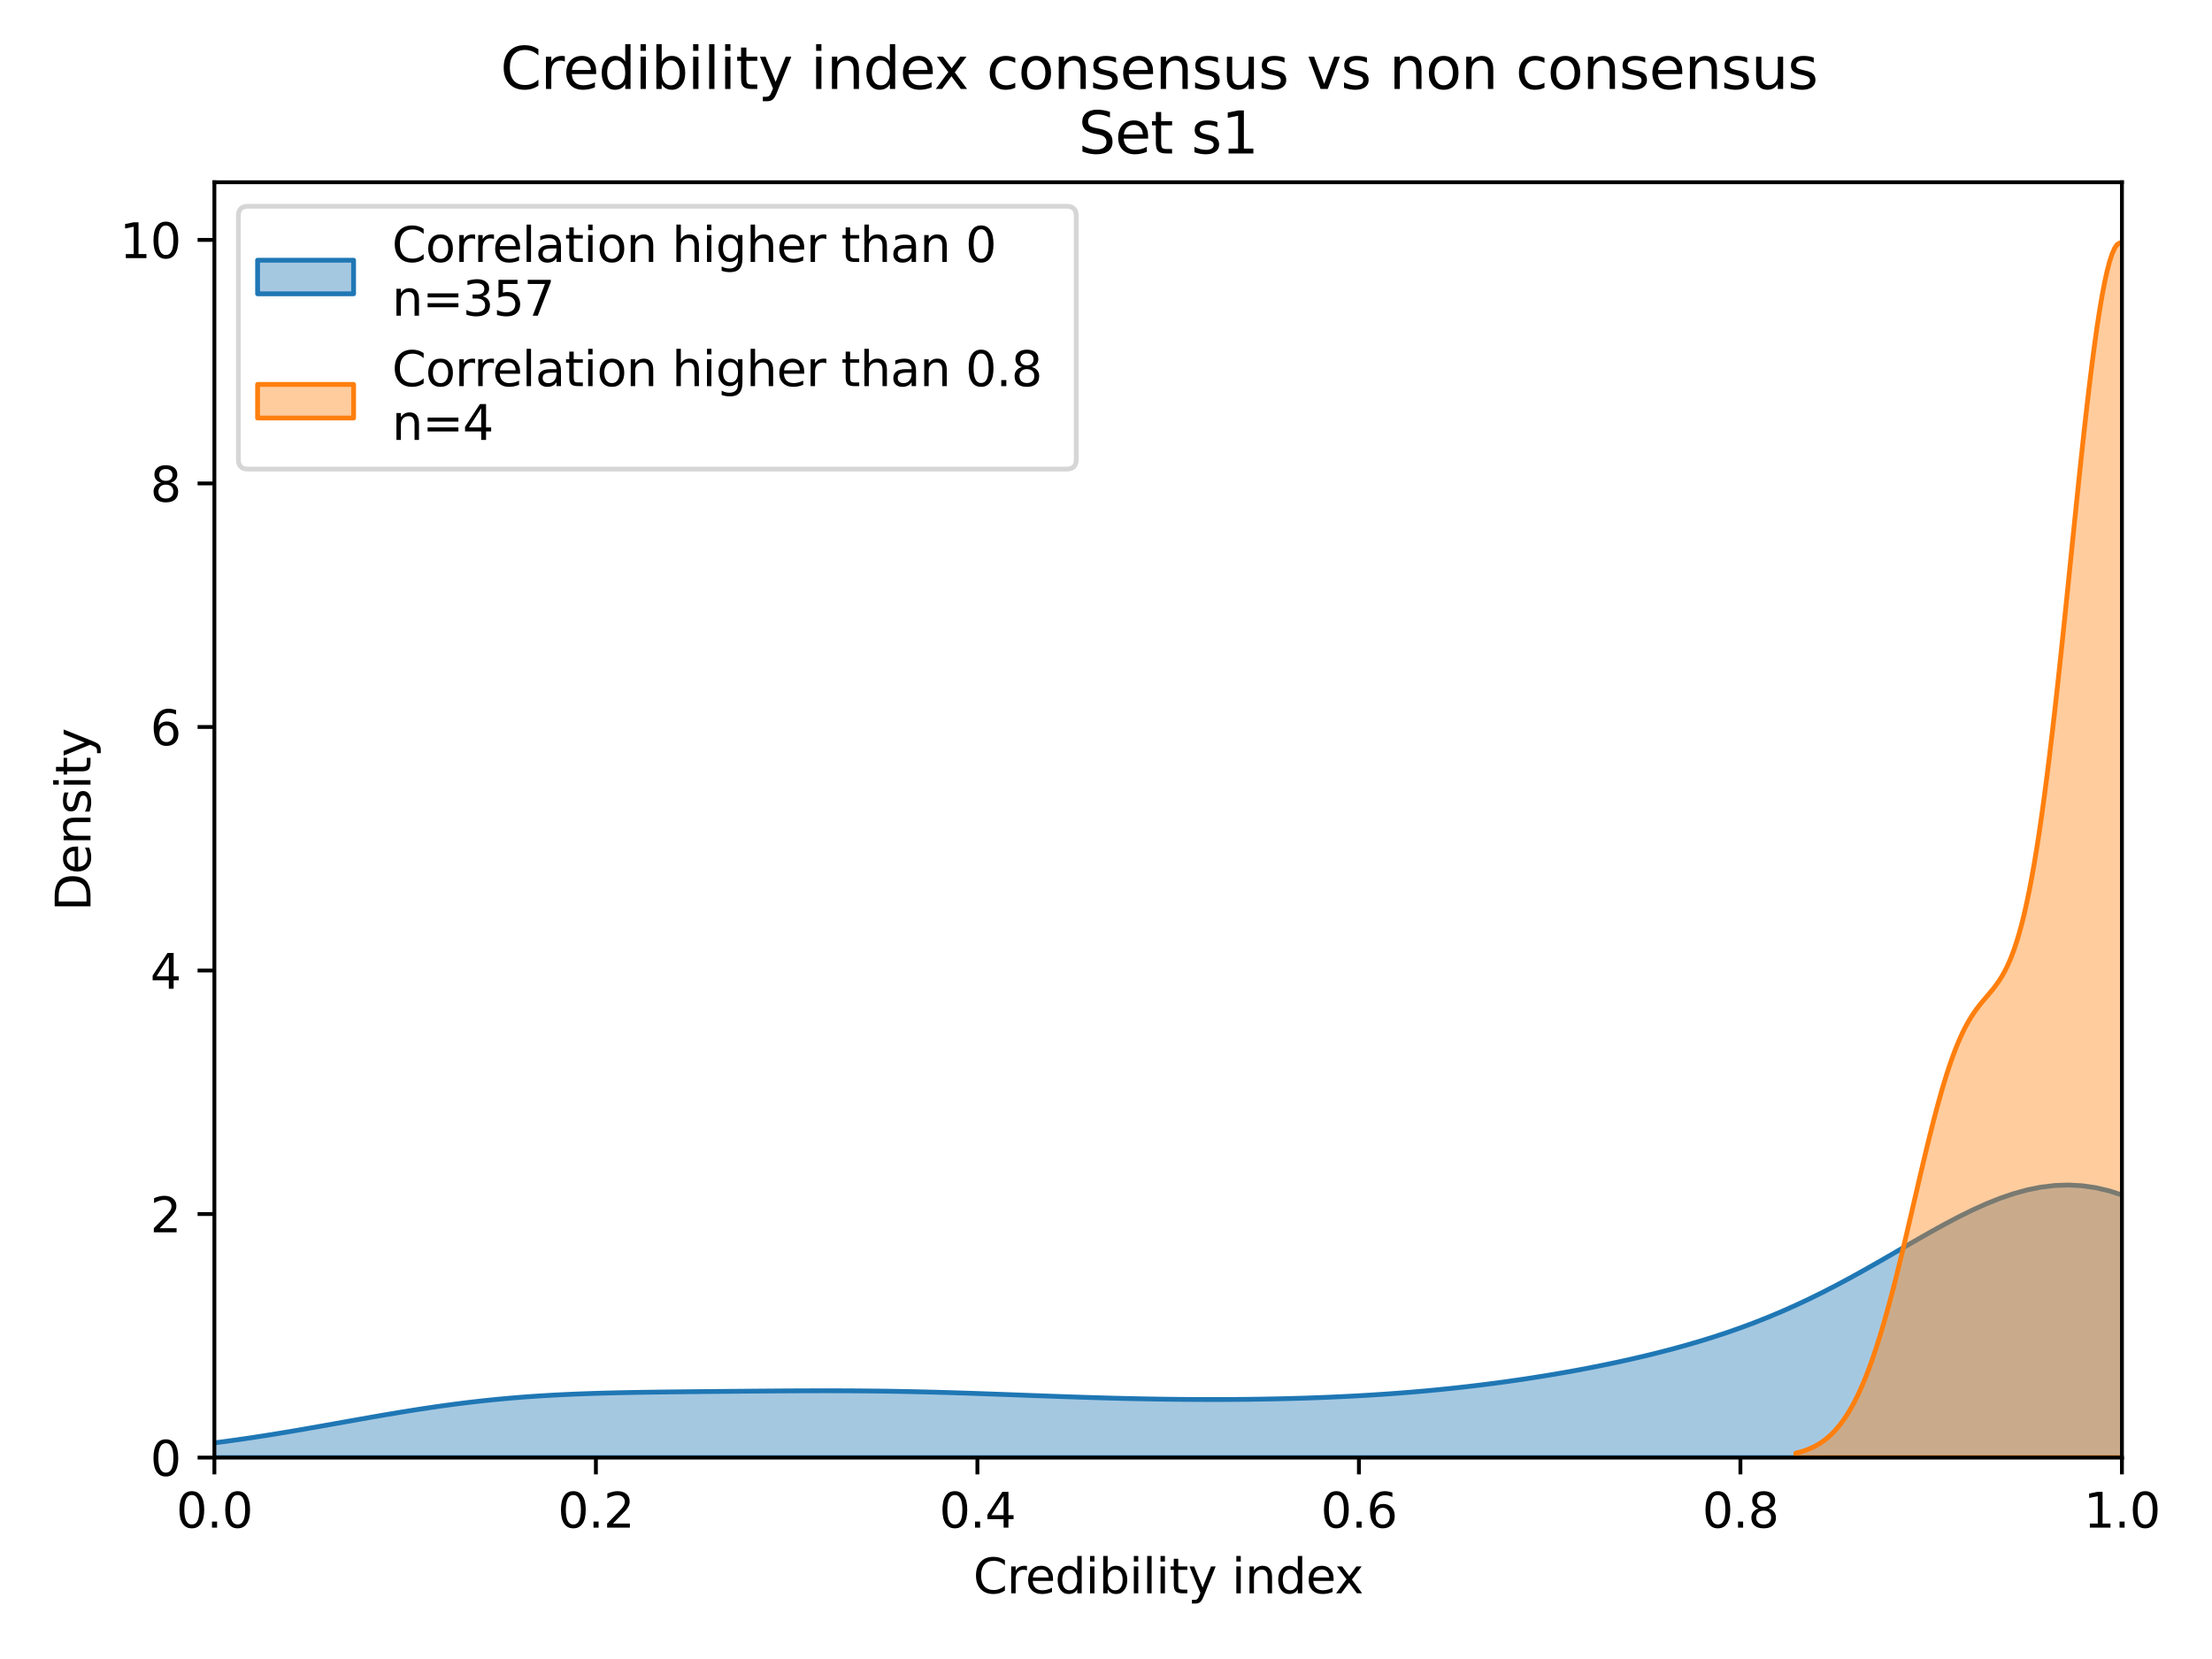 <?xml version="1.0" encoding="utf-8" standalone="no"?>
<!DOCTYPE svg PUBLIC "-//W3C//DTD SVG 1.1//EN"
  "http://www.w3.org/Graphics/SVG/1.1/DTD/svg11.dtd">
<svg height="345.6pt" version="1.1" viewBox="0 0 460.8 345.6" width="460.8pt" xmlns="http://www.w3.org/2000/svg" xmlns:xlink="http://www.w3.org/1999/xlink">
 <defs>
  <style type="text/css">*{stroke-linecap:butt;stroke-linejoin:round;}</style>
 </defs>
 <g id="figure_1">
  <g id="patch_1">
   <path d="M 0 345.6 
L 460.8 345.6 
L 460.8 0 
L 0 0 
z
" style="fill:#ffffff;"/>
  </g>
  <g id="axes_1">
   <g id="patch_2">
    <path d="M 44.66 303.64 
L 442.035 303.64 
L 442.035 37.968 
L 44.66 37.968 
z
" style="fill:#ffffff;"/>
   </g>
   <g id="PolyCollection_1">
    <path clip-path="url(#pe246323585)" d="M -16.068 303.573 
L -16.068 303.64 
L -13.221 303.64 
L -10.374 303.64 
L -7.528 303.64 
L -4.681 303.64 
L -1.834 303.64 
L 1.013 303.64 
L 3.86 303.64 
L 6.706 303.64 
L 9.553 303.64 
L 12.4 303.64 
L 15.247 303.64 
L 18.094 303.64 
L 20.941 303.64 
L 23.787 303.64 
L 26.634 303.64 
L 29.481 303.64 
L 32.328 303.64 
L 35.175 303.64 
L 38.021 303.64 
L 40.868 303.64 
L 43.715 303.64 
L 46.562 303.64 
L 49.409 303.64 
L 52.255 303.64 
L 55.102 303.64 
L 57.949 303.64 
L 60.796 303.64 
L 63.643 303.64 
L 66.49 303.64 
L 69.336 303.64 
L 72.183 303.64 
L 75.03 303.64 
L 77.877 303.64 
L 80.724 303.64 
L 83.57 303.64 
L 86.417 303.64 
L 89.264 303.64 
L 92.111 303.64 
L 94.958 303.64 
L 97.805 303.64 
L 100.651 303.64 
L 103.498 303.64 
L 106.345 303.64 
L 109.192 303.64 
L 112.039 303.64 
L 114.885 303.64 
L 117.732 303.64 
L 120.579 303.64 
L 123.426 303.64 
L 126.273 303.64 
L 129.119 303.64 
L 131.966 303.64 
L 134.813 303.64 
L 137.66 303.64 
L 140.507 303.64 
L 143.354 303.64 
L 146.2 303.64 
L 149.047 303.64 
L 151.894 303.64 
L 154.741 303.64 
L 157.588 303.64 
L 160.434 303.64 
L 163.281 303.64 
L 166.128 303.64 
L 168.975 303.64 
L 171.822 303.64 
L 174.669 303.64 
L 177.515 303.64 
L 180.362 303.64 
L 183.209 303.64 
L 186.056 303.64 
L 188.903 303.64 
L 191.749 303.64 
L 194.596 303.64 
L 197.443 303.64 
L 200.29 303.64 
L 203.137 303.64 
L 205.983 303.64 
L 208.83 303.64 
L 211.677 303.64 
L 214.524 303.64 
L 217.371 303.64 
L 220.218 303.64 
L 223.064 303.64 
L 225.911 303.64 
L 228.758 303.64 
L 231.605 303.64 
L 234.452 303.64 
L 237.298 303.64 
L 240.145 303.64 
L 242.992 303.64 
L 245.839 303.64 
L 248.686 303.64 
L 251.533 303.64 
L 254.379 303.64 
L 257.226 303.64 
L 260.073 303.64 
L 262.92 303.64 
L 265.767 303.64 
L 268.613 303.64 
L 271.46 303.64 
L 274.307 303.64 
L 277.154 303.64 
L 280.001 303.64 
L 282.847 303.64 
L 285.694 303.64 
L 288.541 303.64 
L 291.388 303.64 
L 294.235 303.64 
L 297.082 303.64 
L 299.928 303.64 
L 302.775 303.64 
L 305.622 303.64 
L 308.469 303.64 
L 311.316 303.64 
L 314.162 303.64 
L 317.009 303.64 
L 319.856 303.64 
L 322.703 303.64 
L 325.55 303.64 
L 328.397 303.64 
L 331.243 303.64 
L 334.09 303.64 
L 336.937 303.64 
L 339.784 303.64 
L 342.631 303.64 
L 345.477 303.64 
L 348.324 303.64 
L 351.171 303.64 
L 354.018 303.64 
L 356.865 303.64 
L 359.711 303.64 
L 362.558 303.64 
L 365.405 303.64 
L 368.252 303.64 
L 371.099 303.64 
L 373.946 303.64 
L 376.792 303.64 
L 379.639 303.64 
L 382.486 303.64 
L 385.333 303.64 
L 388.18 303.64 
L 391.026 303.64 
L 393.873 303.64 
L 396.72 303.64 
L 399.567 303.64 
L 402.414 303.64 
L 405.261 303.64 
L 408.107 303.64 
L 410.954 303.64 
L 413.801 303.64 
L 416.648 303.64 
L 419.495 303.64 
L 422.341 303.64 
L 425.188 303.64 
L 428.035 303.64 
L 430.882 303.64 
L 433.729 303.64 
L 436.575 303.64 
L 439.422 303.64 
L 442.269 303.64 
L 445.116 303.64 
L 447.963 303.64 
L 450.81 303.64 
L 453.656 303.64 
L 456.503 303.64 
L 459.35 303.64 
L 462.197 303.64 
L 465.044 303.64 
L 467.89 303.64 
L 470.737 303.64 
L 473.584 303.64 
L 476.431 303.64 
L 479.278 303.64 
L 482.125 303.64 
L 484.971 303.64 
L 487.818 303.64 
L 490.665 303.64 
L 493.512 303.64 
L 496.359 303.64 
L 499.205 303.64 
L 502.052 303.64 
L 504.899 303.64 
L 507.746 303.64 
L 510.593 303.64 
L 513.439 303.64 
L 516.286 303.64 
L 519.133 303.64 
L 521.98 303.64 
L 524.827 303.64 
L 527.674 303.64 
L 530.52 303.64 
L 533.367 303.64 
L 536.214 303.64 
L 539.061 303.64 
L 541.908 303.64 
L 544.754 303.64 
L 547.601 303.64 
L 550.448 303.64 
L 550.448 303.187 
L 550.448 303.187 
L 547.601 303.066 
L 544.754 302.918 
L 541.908 302.737 
L 539.061 302.517 
L 536.214 302.252 
L 533.367 301.935 
L 530.52 301.559 
L 527.674 301.114 
L 524.827 300.594 
L 521.98 299.988 
L 519.133 299.287 
L 516.286 298.484 
L 513.439 297.568 
L 510.593 296.533 
L 507.746 295.371 
L 504.899 294.076 
L 502.052 292.644 
L 499.205 291.072 
L 496.359 289.36 
L 493.512 287.509 
L 490.665 285.526 
L 487.818 283.418 
L 484.971 281.196 
L 482.125 278.873 
L 479.278 276.468 
L 476.431 273.999 
L 473.584 271.491 
L 470.737 268.967 
L 467.89 266.455 
L 465.044 263.984 
L 462.197 261.582 
L 459.35 259.279 
L 456.503 257.104 
L 453.656 255.083 
L 450.81 253.243 
L 447.963 251.606 
L 445.116 250.191 
L 442.269 249.015 
L 439.422 248.089 
L 436.575 247.42 
L 433.729 247.011 
L 430.882 246.86 
L 428.035 246.961 
L 425.188 247.304 
L 422.341 247.874 
L 419.495 248.655 
L 416.648 249.626 
L 413.801 250.765 
L 410.954 252.048 
L 408.107 253.451 
L 405.261 254.949 
L 402.414 256.519 
L 399.567 258.136 
L 396.72 259.78 
L 393.873 261.431 
L 391.026 263.07 
L 388.18 264.682 
L 385.333 266.255 
L 382.486 267.778 
L 379.639 269.242 
L 376.792 270.642 
L 373.946 271.975 
L 371.099 273.238 
L 368.252 274.431 
L 365.405 275.556 
L 362.558 276.615 
L 359.711 277.611 
L 356.865 278.547 
L 354.018 279.427 
L 351.171 280.256 
L 348.324 281.038 
L 345.477 281.776 
L 342.631 282.474 
L 339.784 283.136 
L 336.937 283.763 
L 334.09 284.359 
L 331.243 284.926 
L 328.397 285.464 
L 325.55 285.975 
L 322.703 286.461 
L 319.856 286.921 
L 317.009 287.357 
L 314.162 287.768 
L 311.316 288.155 
L 308.469 288.518 
L 305.622 288.858 
L 302.775 289.175 
L 299.928 289.468 
L 297.082 289.739 
L 294.235 289.987 
L 291.388 290.215 
L 288.541 290.421 
L 285.694 290.607 
L 282.847 290.774 
L 280.001 290.922 
L 277.154 291.052 
L 274.307 291.165 
L 271.46 291.262 
L 268.613 291.344 
L 265.767 291.411 
L 262.92 291.464 
L 260.073 291.503 
L 257.226 291.53 
L 254.379 291.544 
L 251.533 291.546 
L 248.686 291.536 
L 245.839 291.515 
L 242.992 291.483 
L 240.145 291.441 
L 237.298 291.388 
L 234.452 291.326 
L 231.605 291.255 
L 228.758 291.176 
L 225.911 291.089 
L 223.064 290.996 
L 220.218 290.898 
L 217.371 290.796 
L 214.524 290.691 
L 211.677 290.585 
L 208.83 290.48 
L 205.983 290.377 
L 203.137 290.277 
L 200.29 290.183 
L 197.443 290.095 
L 194.596 290.015 
L 191.749 289.944 
L 188.903 289.882 
L 186.056 289.831 
L 183.209 289.79 
L 180.362 289.759 
L 177.515 289.738 
L 174.669 289.726 
L 171.822 289.723 
L 168.975 289.727 
L 166.128 289.737 
L 163.281 289.752 
L 160.434 289.771 
L 157.588 289.793 
L 154.741 289.817 
L 151.894 289.842 
L 149.047 289.868 
L 146.2 289.894 
L 143.354 289.922 
L 140.507 289.953 
L 137.66 289.986 
L 134.813 290.025 
L 131.966 290.072 
L 129.119 290.128 
L 126.273 290.196 
L 123.426 290.28 
L 120.579 290.381 
L 117.732 290.504 
L 114.885 290.65 
L 112.039 290.822 
L 109.192 291.022 
L 106.345 291.252 
L 103.498 291.513 
L 100.651 291.805 
L 97.805 292.128 
L 94.958 292.483 
L 92.111 292.866 
L 89.264 293.277 
L 86.417 293.713 
L 83.57 294.171 
L 80.724 294.647 
L 77.877 295.138 
L 75.03 295.638 
L 72.183 296.145 
L 69.336 296.654 
L 66.49 297.16 
L 63.643 297.66 
L 60.796 298.149 
L 57.949 298.624 
L 55.102 299.082 
L 52.255 299.52 
L 49.409 299.936 
L 46.562 300.327 
L 43.715 300.694 
L 40.868 301.034 
L 38.021 301.348 
L 35.175 301.635 
L 32.328 301.896 
L 29.481 302.132 
L 26.634 302.343 
L 23.787 302.531 
L 20.941 302.697 
L 18.094 302.843 
L 15.247 302.97 
L 12.4 303.08 
L 9.553 303.175 
L 6.706 303.256 
L 3.86 303.325 
L 1.013 303.383 
L -1.834 303.431 
L -4.681 303.471 
L -7.528 303.505 
L -10.374 303.532 
L -13.221 303.555 
L -16.068 303.573 
z
" style="fill:#1f77b4;fill-opacity:0.4;stroke:#1f77b4;"/>
   </g>
   <g id="PolyCollection_2">
    <defs>
     <path d="M 374.107 -42.887 
L 374.107 -41.96 
L 374.629 -41.96 
L 375.152 -41.96 
L 375.675 -41.96 
L 376.198 -41.96 
L 376.721 -41.96 
L 377.244 -41.96 
L 377.767 -41.96 
L 378.29 -41.96 
L 378.813 -41.96 
L 379.336 -41.96 
L 379.859 -41.96 
L 380.382 -41.96 
L 380.905 -41.96 
L 381.428 -41.96 
L 381.951 -41.96 
L 382.474 -41.96 
L 382.997 -41.96 
L 383.52 -41.96 
L 384.043 -41.96 
L 384.566 -41.96 
L 385.088 -41.96 
L 385.611 -41.96 
L 386.134 -41.96 
L 386.657 -41.96 
L 387.18 -41.96 
L 387.703 -41.96 
L 388.226 -41.96 
L 388.749 -41.96 
L 389.272 -41.96 
L 389.795 -41.96 
L 390.318 -41.96 
L 390.841 -41.96 
L 391.364 -41.96 
L 391.887 -41.96 
L 392.41 -41.96 
L 392.933 -41.96 
L 393.456 -41.96 
L 393.979 -41.96 
L 394.502 -41.96 
L 395.025 -41.96 
L 395.547 -41.96 
L 396.07 -41.96 
L 396.593 -41.96 
L 397.116 -41.96 
L 397.639 -41.96 
L 398.162 -41.96 
L 398.685 -41.96 
L 399.208 -41.96 
L 399.731 -41.96 
L 400.254 -41.96 
L 400.777 -41.96 
L 401.3 -41.96 
L 401.823 -41.96 
L 402.346 -41.96 
L 402.869 -41.96 
L 403.392 -41.96 
L 403.915 -41.96 
L 404.438 -41.96 
L 404.961 -41.96 
L 405.483 -41.96 
L 406.006 -41.96 
L 406.529 -41.96 
L 407.052 -41.96 
L 407.575 -41.96 
L 408.098 -41.96 
L 408.621 -41.96 
L 409.144 -41.96 
L 409.667 -41.96 
L 410.19 -41.96 
L 410.713 -41.96 
L 411.236 -41.96 
L 411.759 -41.96 
L 412.282 -41.96 
L 412.805 -41.96 
L 413.328 -41.96 
L 413.851 -41.96 
L 414.374 -41.96 
L 414.897 -41.96 
L 415.42 -41.96 
L 415.942 -41.96 
L 416.465 -41.96 
L 416.988 -41.96 
L 417.511 -41.96 
L 418.034 -41.96 
L 418.557 -41.96 
L 419.08 -41.96 
L 419.603 -41.96 
L 420.126 -41.96 
L 420.649 -41.96 
L 421.172 -41.96 
L 421.695 -41.96 
L 422.218 -41.96 
L 422.741 -41.96 
L 423.264 -41.96 
L 423.787 -41.96 
L 424.31 -41.96 
L 424.833 -41.96 
L 425.356 -41.96 
L 425.879 -41.96 
L 426.401 -41.96 
L 426.924 -41.96 
L 427.447 -41.96 
L 427.97 -41.96 
L 428.493 -41.96 
L 429.016 -41.96 
L 429.539 -41.96 
L 430.062 -41.96 
L 430.585 -41.96 
L 431.108 -41.96 
L 431.631 -41.96 
L 432.154 -41.96 
L 432.677 -41.96 
L 433.2 -41.96 
L 433.723 -41.96 
L 434.246 -41.96 
L 434.769 -41.96 
L 435.292 -41.96 
L 435.815 -41.96 
L 436.338 -41.96 
L 436.86 -41.96 
L 437.383 -41.96 
L 437.906 -41.96 
L 438.429 -41.96 
L 438.952 -41.96 
L 439.475 -41.96 
L 439.998 -41.96 
L 440.521 -41.96 
L 441.044 -41.96 
L 441.567 -41.96 
L 442.09 -41.96 
L 442.613 -41.96 
L 443.136 -41.96 
L 443.659 -41.96 
L 444.182 -41.96 
L 444.705 -41.96 
L 445.228 -41.96 
L 445.751 -41.96 
L 446.274 -41.96 
L 446.797 -41.96 
L 447.319 -41.96 
L 447.842 -41.96 
L 448.365 -41.96 
L 448.888 -41.96 
L 449.411 -41.96 
L 449.934 -41.96 
L 450.457 -41.96 
L 450.98 -41.96 
L 451.503 -41.96 
L 452.026 -41.96 
L 452.549 -41.96 
L 453.072 -41.96 
L 453.595 -41.96 
L 454.118 -41.96 
L 454.641 -41.96 
L 455.164 -41.96 
L 455.687 -41.96 
L 456.21 -41.96 
L 456.733 -41.96 
L 457.255 -41.96 
L 457.778 -41.96 
L 458.301 -41.96 
L 458.824 -41.96 
L 459.347 -41.96 
L 459.87 -41.96 
L 460.393 -41.96 
L 460.916 -41.96 
L 461.439 -41.96 
L 461.962 -41.96 
L 462.485 -41.96 
L 463.008 -41.96 
L 463.531 -41.96 
L 464.054 -41.96 
L 464.577 -41.96 
L 465.1 -41.96 
L 465.623 -41.96 
L 466.146 -41.96 
L 466.669 -41.96 
L 467.192 -41.96 
L 467.714 -41.96 
L 468.237 -41.96 
L 468.76 -41.96 
L 469.283 -41.96 
L 469.806 -41.96 
L 470.329 -41.96 
L 470.852 -41.96 
L 471.375 -41.96 
L 471.898 -41.96 
L 472.421 -41.96 
L 472.944 -41.96 
L 473.467 -41.96 
L 473.99 -41.96 
L 474.513 -41.96 
L 475.036 -41.96 
L 475.559 -41.96 
L 476.082 -41.96 
L 476.605 -41.96 
L 477.128 -41.96 
L 477.651 -41.96 
L 478.173 -41.96 
L 478.173 -44.741 
L 478.173 -44.741 
L 477.651 -45.125 
L 477.128 -45.555 
L 476.605 -46.036 
L 476.082 -46.573 
L 475.559 -47.17 
L 475.036 -47.833 
L 474.513 -48.569 
L 473.99 -49.383 
L 473.467 -50.281 
L 472.944 -51.27 
L 472.421 -52.357 
L 471.898 -53.549 
L 471.375 -54.854 
L 470.852 -56.279 
L 470.329 -57.831 
L 469.806 -59.518 
L 469.283 -61.348 
L 468.76 -63.328 
L 468.237 -65.467 
L 467.714 -67.77 
L 467.192 -70.247 
L 466.669 -72.902 
L 466.146 -75.743 
L 465.623 -78.775 
L 465.1 -82.004 
L 464.577 -85.434 
L 464.054 -89.069 
L 463.531 -92.912 
L 463.008 -96.965 
L 462.485 -101.228 
L 461.962 -105.702 
L 461.439 -110.384 
L 460.916 -115.273 
L 460.393 -120.362 
L 459.87 -125.648 
L 459.347 -131.122 
L 458.824 -136.775 
L 458.301 -142.597 
L 457.778 -148.576 
L 457.255 -154.698 
L 456.733 -160.948 
L 456.21 -167.308 
L 455.687 -173.761 
L 455.164 -180.286 
L 454.641 -186.861 
L 454.118 -193.465 
L 453.595 -200.073 
L 453.072 -206.66 
L 452.549 -213.2 
L 452.026 -219.668 
L 451.503 -226.035 
L 450.98 -232.274 
L 450.457 -238.359 
L 449.934 -244.26 
L 449.411 -249.951 
L 448.888 -255.406 
L 448.365 -260.598 
L 447.842 -265.501 
L 447.319 -270.093 
L 446.797 -274.351 
L 446.274 -278.254 
L 445.751 -281.782 
L 445.228 -284.919 
L 444.705 -287.651 
L 444.182 -289.963 
L 443.659 -291.846 
L 443.136 -293.294 
L 442.613 -294.299 
L 442.09 -294.862 
L 441.567 -294.981 
L 441.044 -294.661 
L 440.521 -293.906 
L 439.998 -292.727 
L 439.475 -291.135 
L 438.952 -289.142 
L 438.429 -286.766 
L 437.906 -284.025 
L 437.383 -280.939 
L 436.86 -277.532 
L 436.338 -273.827 
L 435.815 -269.85 
L 435.292 -265.629 
L 434.769 -261.19 
L 434.246 -256.564 
L 433.723 -251.779 
L 433.2 -246.866 
L 432.677 -241.853 
L 432.154 -236.77 
L 431.631 -231.646 
L 431.108 -226.51 
L 430.585 -221.388 
L 430.062 -216.307 
L 429.539 -211.292 
L 429.016 -206.366 
L 428.493 -201.551 
L 427.97 -196.866 
L 427.447 -192.33 
L 426.924 -187.959 
L 426.401 -183.766 
L 425.879 -179.763 
L 425.356 -175.959 
L 424.833 -172.363 
L 424.31 -168.978 
L 423.787 -165.808 
L 423.264 -162.854 
L 422.741 -160.115 
L 422.218 -157.587 
L 421.695 -155.266 
L 421.172 -153.145 
L 420.649 -151.217 
L 420.126 -149.47 
L 419.603 -147.895 
L 419.08 -146.48 
L 418.557 -145.211 
L 418.034 -144.074 
L 417.511 -143.056 
L 416.988 -142.141 
L 416.465 -141.315 
L 415.942 -140.561 
L 415.42 -139.865 
L 414.897 -139.212 
L 414.374 -138.586 
L 413.851 -137.974 
L 413.328 -137.362 
L 412.805 -136.737 
L 412.282 -136.086 
L 411.759 -135.399 
L 411.236 -134.665 
L 410.713 -133.874 
L 410.19 -133.02 
L 409.667 -132.094 
L 409.144 -131.091 
L 408.621 -130.005 
L 408.098 -128.835 
L 407.575 -127.576 
L 407.052 -126.228 
L 406.529 -124.791 
L 406.006 -123.265 
L 405.483 -121.653 
L 404.961 -119.957 
L 404.438 -118.18 
L 403.915 -116.328 
L 403.392 -114.405 
L 402.869 -112.417 
L 402.346 -110.371 
L 401.823 -108.273 
L 401.3 -106.13 
L 400.777 -103.949 
L 400.254 -101.739 
L 399.731 -99.507 
L 399.208 -97.261 
L 398.685 -95.007 
L 398.162 -92.755 
L 397.639 -90.51 
L 397.116 -88.281 
L 396.593 -86.075 
L 396.07 -83.896 
L 395.547 -81.753 
L 395.025 -79.649 
L 394.502 -77.591 
L 393.979 -75.584 
L 393.456 -73.63 
L 392.933 -71.735 
L 392.41 -69.902 
L 391.887 -68.132 
L 391.364 -66.43 
L 390.841 -64.795 
L 390.318 -63.229 
L 389.795 -61.734 
L 389.272 -60.31 
L 388.749 -58.957 
L 388.226 -57.673 
L 387.703 -56.46 
L 387.18 -55.315 
L 386.657 -54.237 
L 386.134 -53.226 
L 385.611 -52.278 
L 385.088 -51.392 
L 384.566 -50.566 
L 384.043 -49.798 
L 383.52 -49.084 
L 382.997 -48.424 
L 382.474 -47.814 
L 381.951 -47.251 
L 381.428 -46.734 
L 380.905 -46.259 
L 380.382 -45.824 
L 379.859 -45.426 
L 379.336 -45.064 
L 378.813 -44.734 
L 378.29 -44.434 
L 377.767 -44.163 
L 377.244 -43.918 
L 376.721 -43.697 
L 376.198 -43.498 
L 375.675 -43.319 
L 375.152 -43.159 
L 374.629 -43.015 
L 374.107 -42.887 
z
" id="m6033f575b5" style="stroke:#ff7f0e;"/>
    </defs>
    <g clip-path="url(#pe246323585)">
     <use style="fill:#ff7f0e;fill-opacity:0.4;stroke:#ff7f0e;" x="0" xlink:href="#m6033f575b5" y="345.6"/>
    </g>
   </g>
   <g id="matplotlib.axis_1">
    <g id="xtick_1">
     <g id="line2d_1">
      <defs>
       <path d="M 0 0 
L 0 3.5 
" id="m3db166e9a7" style="stroke:#000000;stroke-width:0.8;"/>
      </defs>
      <g>
       <use style="stroke:#000000;stroke-width:0.8;" x="44.66" xlink:href="#m3db166e9a7" y="303.64"/>
      </g>
     </g>
     <g id="text_1">
      <!-- 0.0 -->
      <g transform="translate(36.708 318.238)scale(0.1 -0.1)">
       <defs>
        <path d="M 2034 4250 
Q 1547 4250 1301 3770 
Q 1056 3291 1056 2328 
Q 1056 1369 1301 889 
Q 1547 409 2034 409 
Q 2525 409 2770 889 
Q 3016 1369 3016 2328 
Q 3016 3291 2770 3770 
Q 2525 4250 2034 4250 
z
M 2034 4750 
Q 2819 4750 3233 4129 
Q 3647 3509 3647 2328 
Q 3647 1150 3233 529 
Q 2819 -91 2034 -91 
Q 1250 -91 836 529 
Q 422 1150 422 2328 
Q 422 3509 836 4129 
Q 1250 4750 2034 4750 
z
" id="DejaVuSans-30" transform="scale(0.016)"/>
        <path d="M 684 794 
L 1344 794 
L 1344 0 
L 684 0 
L 684 794 
z
" id="DejaVuSans-2e" transform="scale(0.016)"/>
       </defs>
       <use xlink:href="#DejaVuSans-30"/>
       <use x="63.623" xlink:href="#DejaVuSans-2e"/>
       <use x="95.41" xlink:href="#DejaVuSans-30"/>
      </g>
     </g>
    </g>
    <g id="xtick_2">
     <g id="line2d_2">
      <g>
       <use style="stroke:#000000;stroke-width:0.8;" x="124.135" xlink:href="#m3db166e9a7" y="303.64"/>
      </g>
     </g>
     <g id="text_2">
      <!-- 0.2 -->
      <g transform="translate(116.183 318.238)scale(0.1 -0.1)">
       <defs>
        <path d="M 1228 531 
L 3431 531 
L 3431 0 
L 469 0 
L 469 531 
Q 828 903 1448 1529 
Q 2069 2156 2228 2338 
Q 2531 2678 2651 2914 
Q 2772 3150 2772 3378 
Q 2772 3750 2511 3984 
Q 2250 4219 1831 4219 
Q 1534 4219 1204 4116 
Q 875 4013 500 3803 
L 500 4441 
Q 881 4594 1212 4672 
Q 1544 4750 1819 4750 
Q 2544 4750 2975 4387 
Q 3406 4025 3406 3419 
Q 3406 3131 3298 2873 
Q 3191 2616 2906 2266 
Q 2828 2175 2409 1742 
Q 1991 1309 1228 531 
z
" id="DejaVuSans-32" transform="scale(0.016)"/>
       </defs>
       <use xlink:href="#DejaVuSans-30"/>
       <use x="63.623" xlink:href="#DejaVuSans-2e"/>
       <use x="95.41" xlink:href="#DejaVuSans-32"/>
      </g>
     </g>
    </g>
    <g id="xtick_3">
     <g id="line2d_3">
      <g>
       <use style="stroke:#000000;stroke-width:0.8;" x="203.61" xlink:href="#m3db166e9a7" y="303.64"/>
      </g>
     </g>
     <g id="text_3">
      <!-- 0.4 -->
      <g transform="translate(195.658 318.238)scale(0.1 -0.1)">
       <defs>
        <path d="M 2419 4116 
L 825 1625 
L 2419 1625 
L 2419 4116 
z
M 2253 4666 
L 3047 4666 
L 3047 1625 
L 3713 1625 
L 3713 1100 
L 3047 1100 
L 3047 0 
L 2419 0 
L 2419 1100 
L 313 1100 
L 313 1709 
L 2253 4666 
z
" id="DejaVuSans-34" transform="scale(0.016)"/>
       </defs>
       <use xlink:href="#DejaVuSans-30"/>
       <use x="63.623" xlink:href="#DejaVuSans-2e"/>
       <use x="95.41" xlink:href="#DejaVuSans-34"/>
      </g>
     </g>
    </g>
    <g id="xtick_4">
     <g id="line2d_4">
      <g>
       <use style="stroke:#000000;stroke-width:0.8;" x="283.085" xlink:href="#m3db166e9a7" y="303.64"/>
      </g>
     </g>
     <g id="text_4">
      <!-- 0.6 -->
      <g transform="translate(275.133 318.238)scale(0.1 -0.1)">
       <defs>
        <path d="M 2113 2584 
Q 1688 2584 1439 2293 
Q 1191 2003 1191 1497 
Q 1191 994 1439 701 
Q 1688 409 2113 409 
Q 2538 409 2786 701 
Q 3034 994 3034 1497 
Q 3034 2003 2786 2293 
Q 2538 2584 2113 2584 
z
M 3366 4563 
L 3366 3988 
Q 3128 4100 2886 4159 
Q 2644 4219 2406 4219 
Q 1781 4219 1451 3797 
Q 1122 3375 1075 2522 
Q 1259 2794 1537 2939 
Q 1816 3084 2150 3084 
Q 2853 3084 3261 2657 
Q 3669 2231 3669 1497 
Q 3669 778 3244 343 
Q 2819 -91 2113 -91 
Q 1303 -91 875 529 
Q 447 1150 447 2328 
Q 447 3434 972 4092 
Q 1497 4750 2381 4750 
Q 2619 4750 2861 4703 
Q 3103 4656 3366 4563 
z
" id="DejaVuSans-36" transform="scale(0.016)"/>
       </defs>
       <use xlink:href="#DejaVuSans-30"/>
       <use x="63.623" xlink:href="#DejaVuSans-2e"/>
       <use x="95.41" xlink:href="#DejaVuSans-36"/>
      </g>
     </g>
    </g>
    <g id="xtick_5">
     <g id="line2d_5">
      <g>
       <use style="stroke:#000000;stroke-width:0.8;" x="362.56" xlink:href="#m3db166e9a7" y="303.64"/>
      </g>
     </g>
     <g id="text_5">
      <!-- 0.8 -->
      <g transform="translate(354.608 318.238)scale(0.1 -0.1)">
       <defs>
        <path d="M 2034 2216 
Q 1584 2216 1326 1975 
Q 1069 1734 1069 1313 
Q 1069 891 1326 650 
Q 1584 409 2034 409 
Q 2484 409 2743 651 
Q 3003 894 3003 1313 
Q 3003 1734 2745 1975 
Q 2488 2216 2034 2216 
z
M 1403 2484 
Q 997 2584 770 2862 
Q 544 3141 544 3541 
Q 544 4100 942 4425 
Q 1341 4750 2034 4750 
Q 2731 4750 3128 4425 
Q 3525 4100 3525 3541 
Q 3525 3141 3298 2862 
Q 3072 2584 2669 2484 
Q 3125 2378 3379 2068 
Q 3634 1759 3634 1313 
Q 3634 634 3220 271 
Q 2806 -91 2034 -91 
Q 1263 -91 848 271 
Q 434 634 434 1313 
Q 434 1759 690 2068 
Q 947 2378 1403 2484 
z
M 1172 3481 
Q 1172 3119 1398 2916 
Q 1625 2713 2034 2713 
Q 2441 2713 2670 2916 
Q 2900 3119 2900 3481 
Q 2900 3844 2670 4047 
Q 2441 4250 2034 4250 
Q 1625 4250 1398 4047 
Q 1172 3844 1172 3481 
z
" id="DejaVuSans-38" transform="scale(0.016)"/>
       </defs>
       <use xlink:href="#DejaVuSans-30"/>
       <use x="63.623" xlink:href="#DejaVuSans-2e"/>
       <use x="95.41" xlink:href="#DejaVuSans-38"/>
      </g>
     </g>
    </g>
    <g id="xtick_6">
     <g id="line2d_6">
      <g>
       <use style="stroke:#000000;stroke-width:0.8;" x="442.035" xlink:href="#m3db166e9a7" y="303.64"/>
      </g>
     </g>
     <g id="text_6">
      <!-- 1.0 -->
      <g transform="translate(434.083 318.238)scale(0.1 -0.1)">
       <defs>
        <path d="M 794 531 
L 1825 531 
L 1825 4091 
L 703 3866 
L 703 4441 
L 1819 4666 
L 2450 4666 
L 2450 531 
L 3481 531 
L 3481 0 
L 794 0 
L 794 531 
z
" id="DejaVuSans-31" transform="scale(0.016)"/>
       </defs>
       <use xlink:href="#DejaVuSans-31"/>
       <use x="63.623" xlink:href="#DejaVuSans-2e"/>
       <use x="95.41" xlink:href="#DejaVuSans-30"/>
      </g>
     </g>
    </g>
    <g id="text_7">
     <!-- Credibility index -->
     <g transform="translate(202.743 331.917)scale(0.1 -0.1)">
      <defs>
       <path d="M 4122 4306 
L 4122 3641 
Q 3803 3938 3442 4084 
Q 3081 4231 2675 4231 
Q 1875 4231 1450 3742 
Q 1025 3253 1025 2328 
Q 1025 1406 1450 917 
Q 1875 428 2675 428 
Q 3081 428 3442 575 
Q 3803 722 4122 1019 
L 4122 359 
Q 3791 134 3420 21 
Q 3050 -91 2638 -91 
Q 1578 -91 968 557 
Q 359 1206 359 2328 
Q 359 3453 968 4101 
Q 1578 4750 2638 4750 
Q 3056 4750 3426 4639 
Q 3797 4528 4122 4306 
z
" id="DejaVuSans-43" transform="scale(0.016)"/>
       <path d="M 2631 2963 
Q 2534 3019 2420 3045 
Q 2306 3072 2169 3072 
Q 1681 3072 1420 2755 
Q 1159 2438 1159 1844 
L 1159 0 
L 581 0 
L 581 3500 
L 1159 3500 
L 1159 2956 
Q 1341 3275 1631 3429 
Q 1922 3584 2338 3584 
Q 2397 3584 2469 3576 
Q 2541 3569 2628 3553 
L 2631 2963 
z
" id="DejaVuSans-72" transform="scale(0.016)"/>
       <path d="M 3597 1894 
L 3597 1613 
L 953 1613 
Q 991 1019 1311 708 
Q 1631 397 2203 397 
Q 2534 397 2845 478 
Q 3156 559 3463 722 
L 3463 178 
Q 3153 47 2828 -22 
Q 2503 -91 2169 -91 
Q 1331 -91 842 396 
Q 353 884 353 1716 
Q 353 2575 817 3079 
Q 1281 3584 2069 3584 
Q 2775 3584 3186 3129 
Q 3597 2675 3597 1894 
z
M 3022 2063 
Q 3016 2534 2758 2815 
Q 2500 3097 2075 3097 
Q 1594 3097 1305 2825 
Q 1016 2553 972 2059 
L 3022 2063 
z
" id="DejaVuSans-65" transform="scale(0.016)"/>
       <path d="M 2906 2969 
L 2906 4863 
L 3481 4863 
L 3481 0 
L 2906 0 
L 2906 525 
Q 2725 213 2448 61 
Q 2172 -91 1784 -91 
Q 1150 -91 751 415 
Q 353 922 353 1747 
Q 353 2572 751 3078 
Q 1150 3584 1784 3584 
Q 2172 3584 2448 3432 
Q 2725 3281 2906 2969 
z
M 947 1747 
Q 947 1113 1208 752 
Q 1469 391 1925 391 
Q 2381 391 2643 752 
Q 2906 1113 2906 1747 
Q 2906 2381 2643 2742 
Q 2381 3103 1925 3103 
Q 1469 3103 1208 2742 
Q 947 2381 947 1747 
z
" id="DejaVuSans-64" transform="scale(0.016)"/>
       <path d="M 603 3500 
L 1178 3500 
L 1178 0 
L 603 0 
L 603 3500 
z
M 603 4863 
L 1178 4863 
L 1178 4134 
L 603 4134 
L 603 4863 
z
" id="DejaVuSans-69" transform="scale(0.016)"/>
       <path d="M 3116 1747 
Q 3116 2381 2855 2742 
Q 2594 3103 2138 3103 
Q 1681 3103 1420 2742 
Q 1159 2381 1159 1747 
Q 1159 1113 1420 752 
Q 1681 391 2138 391 
Q 2594 391 2855 752 
Q 3116 1113 3116 1747 
z
M 1159 2969 
Q 1341 3281 1617 3432 
Q 1894 3584 2278 3584 
Q 2916 3584 3314 3078 
Q 3713 2572 3713 1747 
Q 3713 922 3314 415 
Q 2916 -91 2278 -91 
Q 1894 -91 1617 61 
Q 1341 213 1159 525 
L 1159 0 
L 581 0 
L 581 4863 
L 1159 4863 
L 1159 2969 
z
" id="DejaVuSans-62" transform="scale(0.016)"/>
       <path d="M 603 4863 
L 1178 4863 
L 1178 0 
L 603 0 
L 603 4863 
z
" id="DejaVuSans-6c" transform="scale(0.016)"/>
       <path d="M 1172 4494 
L 1172 3500 
L 2356 3500 
L 2356 3053 
L 1172 3053 
L 1172 1153 
Q 1172 725 1289 603 
Q 1406 481 1766 481 
L 2356 481 
L 2356 0 
L 1766 0 
Q 1100 0 847 248 
Q 594 497 594 1153 
L 594 3053 
L 172 3053 
L 172 3500 
L 594 3500 
L 594 4494 
L 1172 4494 
z
" id="DejaVuSans-74" transform="scale(0.016)"/>
       <path d="M 2059 -325 
Q 1816 -950 1584 -1140 
Q 1353 -1331 966 -1331 
L 506 -1331 
L 506 -850 
L 844 -850 
Q 1081 -850 1212 -737 
Q 1344 -625 1503 -206 
L 1606 56 
L 191 3500 
L 800 3500 
L 1894 763 
L 2988 3500 
L 3597 3500 
L 2059 -325 
z
" id="DejaVuSans-79" transform="scale(0.016)"/>
       <path id="DejaVuSans-20" transform="scale(0.016)"/>
       <path d="M 3513 2113 
L 3513 0 
L 2938 0 
L 2938 2094 
Q 2938 2591 2744 2837 
Q 2550 3084 2163 3084 
Q 1697 3084 1428 2787 
Q 1159 2491 1159 1978 
L 1159 0 
L 581 0 
L 581 3500 
L 1159 3500 
L 1159 2956 
Q 1366 3272 1645 3428 
Q 1925 3584 2291 3584 
Q 2894 3584 3203 3211 
Q 3513 2838 3513 2113 
z
" id="DejaVuSans-6e" transform="scale(0.016)"/>
       <path d="M 3513 3500 
L 2247 1797 
L 3578 0 
L 2900 0 
L 1881 1375 
L 863 0 
L 184 0 
L 1544 1831 
L 300 3500 
L 978 3500 
L 1906 2253 
L 2834 3500 
L 3513 3500 
z
" id="DejaVuSans-78" transform="scale(0.016)"/>
      </defs>
      <use xlink:href="#DejaVuSans-43"/>
      <use x="69.824" xlink:href="#DejaVuSans-72"/>
      <use x="108.688" xlink:href="#DejaVuSans-65"/>
      <use x="170.211" xlink:href="#DejaVuSans-64"/>
      <use x="233.688" xlink:href="#DejaVuSans-69"/>
      <use x="261.471" xlink:href="#DejaVuSans-62"/>
      <use x="324.947" xlink:href="#DejaVuSans-69"/>
      <use x="352.73" xlink:href="#DejaVuSans-6c"/>
      <use x="380.514" xlink:href="#DejaVuSans-69"/>
      <use x="408.297" xlink:href="#DejaVuSans-74"/>
      <use x="447.506" xlink:href="#DejaVuSans-79"/>
      <use x="506.686" xlink:href="#DejaVuSans-20"/>
      <use x="538.473" xlink:href="#DejaVuSans-69"/>
      <use x="566.256" xlink:href="#DejaVuSans-6e"/>
      <use x="629.635" xlink:href="#DejaVuSans-64"/>
      <use x="693.111" xlink:href="#DejaVuSans-65"/>
      <use x="752.885" xlink:href="#DejaVuSans-78"/>
     </g>
    </g>
   </g>
   <g id="matplotlib.axis_2">
    <g id="ytick_1">
     <g id="line2d_7">
      <defs>
       <path d="M 0 0 
L -3.5 0 
" id="m88c602b06d" style="stroke:#000000;stroke-width:0.8;"/>
      </defs>
      <g>
       <use style="stroke:#000000;stroke-width:0.8;" x="44.66" xlink:href="#m88c602b06d" y="303.64"/>
      </g>
     </g>
     <g id="text_8">
      <!-- 0 -->
      <g transform="translate(31.297 307.439)scale(0.1 -0.1)">
       <use xlink:href="#DejaVuSans-30"/>
      </g>
     </g>
    </g>
    <g id="ytick_2">
     <g id="line2d_8">
      <g>
       <use style="stroke:#000000;stroke-width:0.8;" x="44.66" xlink:href="#m88c602b06d" y="252.907"/>
      </g>
     </g>
     <g id="text_9">
      <!-- 2 -->
      <g transform="translate(31.297 256.706)scale(0.1 -0.1)">
       <use xlink:href="#DejaVuSans-32"/>
      </g>
     </g>
    </g>
    <g id="ytick_3">
     <g id="line2d_9">
      <g>
       <use style="stroke:#000000;stroke-width:0.8;" x="44.66" xlink:href="#m88c602b06d" y="202.175"/>
      </g>
     </g>
     <g id="text_10">
      <!-- 4 -->
      <g transform="translate(31.297 205.974)scale(0.1 -0.1)">
       <use xlink:href="#DejaVuSans-34"/>
      </g>
     </g>
    </g>
    <g id="ytick_4">
     <g id="line2d_10">
      <g>
       <use style="stroke:#000000;stroke-width:0.8;" x="44.66" xlink:href="#m88c602b06d" y="151.442"/>
      </g>
     </g>
     <g id="text_11">
      <!-- 6 -->
      <g transform="translate(31.297 155.241)scale(0.1 -0.1)">
       <use xlink:href="#DejaVuSans-36"/>
      </g>
     </g>
    </g>
    <g id="ytick_5">
     <g id="line2d_11">
      <g>
       <use style="stroke:#000000;stroke-width:0.8;" x="44.66" xlink:href="#m88c602b06d" y="100.709"/>
      </g>
     </g>
     <g id="text_12">
      <!-- 8 -->
      <g transform="translate(31.297 104.508)scale(0.1 -0.1)">
       <use xlink:href="#DejaVuSans-38"/>
      </g>
     </g>
    </g>
    <g id="ytick_6">
     <g id="line2d_12">
      <g>
       <use style="stroke:#000000;stroke-width:0.8;" x="44.66" xlink:href="#m88c602b06d" y="49.976"/>
      </g>
     </g>
     <g id="text_13">
      <!-- 10 -->
      <g transform="translate(24.935 53.776)scale(0.1 -0.1)">
       <use xlink:href="#DejaVuSans-31"/>
       <use x="63.623" xlink:href="#DejaVuSans-30"/>
      </g>
     </g>
    </g>
    <g id="text_14">
     <!-- Density -->
     <g transform="translate(18.855 189.813)rotate(-90)scale(0.1 -0.1)">
      <defs>
       <path d="M 1259 4147 
L 1259 519 
L 2022 519 
Q 2988 519 3436 956 
Q 3884 1394 3884 2338 
Q 3884 3275 3436 3711 
Q 2988 4147 2022 4147 
L 1259 4147 
z
M 628 4666 
L 1925 4666 
Q 3281 4666 3915 4102 
Q 4550 3538 4550 2338 
Q 4550 1131 3912 565 
Q 3275 0 1925 0 
L 628 0 
L 628 4666 
z
" id="DejaVuSans-44" transform="scale(0.016)"/>
       <path d="M 2834 3397 
L 2834 2853 
Q 2591 2978 2328 3040 
Q 2066 3103 1784 3103 
Q 1356 3103 1142 2972 
Q 928 2841 928 2578 
Q 928 2378 1081 2264 
Q 1234 2150 1697 2047 
L 1894 2003 
Q 2506 1872 2764 1633 
Q 3022 1394 3022 966 
Q 3022 478 2636 193 
Q 2250 -91 1575 -91 
Q 1294 -91 989 -36 
Q 684 19 347 128 
L 347 722 
Q 666 556 975 473 
Q 1284 391 1588 391 
Q 1994 391 2212 530 
Q 2431 669 2431 922 
Q 2431 1156 2273 1281 
Q 2116 1406 1581 1522 
L 1381 1569 
Q 847 1681 609 1914 
Q 372 2147 372 2553 
Q 372 3047 722 3315 
Q 1072 3584 1716 3584 
Q 2034 3584 2315 3537 
Q 2597 3491 2834 3397 
z
" id="DejaVuSans-73" transform="scale(0.016)"/>
      </defs>
      <use xlink:href="#DejaVuSans-44"/>
      <use x="77.002" xlink:href="#DejaVuSans-65"/>
      <use x="138.525" xlink:href="#DejaVuSans-6e"/>
      <use x="201.904" xlink:href="#DejaVuSans-73"/>
      <use x="254.004" xlink:href="#DejaVuSans-69"/>
      <use x="281.787" xlink:href="#DejaVuSans-74"/>
      <use x="320.996" xlink:href="#DejaVuSans-79"/>
     </g>
    </g>
   </g>
   <g id="patch_3">
    <path d="M 44.66 303.64 
L 44.66 37.968 
" style="fill:none;stroke:#000000;stroke-linecap:square;stroke-linejoin:miter;stroke-width:0.8;"/>
   </g>
   <g id="patch_4">
    <path d="M 442.035 303.64 
L 442.035 37.968 
" style="fill:none;stroke:#000000;stroke-linecap:square;stroke-linejoin:miter;stroke-width:0.8;"/>
   </g>
   <g id="patch_5">
    <path d="M 44.66 303.64 
L 442.035 303.64 
" style="fill:none;stroke:#000000;stroke-linecap:square;stroke-linejoin:miter;stroke-width:0.8;"/>
   </g>
   <g id="patch_6">
    <path d="M 44.66 37.968 
L 442.035 37.968 
" style="fill:none;stroke:#000000;stroke-linecap:square;stroke-linejoin:miter;stroke-width:0.8;"/>
   </g>
   <g id="text_15">
    <!-- Credibility index consensus vs non consensus  -->
    <g transform="translate(104.241 18.531)scale(0.12 -0.12)">
     <defs>
      <path d="M 3122 3366 
L 3122 2828 
Q 2878 2963 2633 3030 
Q 2388 3097 2138 3097 
Q 1578 3097 1268 2742 
Q 959 2388 959 1747 
Q 959 1106 1268 751 
Q 1578 397 2138 397 
Q 2388 397 2633 464 
Q 2878 531 3122 666 
L 3122 134 
Q 2881 22 2623 -34 
Q 2366 -91 2075 -91 
Q 1284 -91 818 406 
Q 353 903 353 1747 
Q 353 2603 823 3093 
Q 1294 3584 2113 3584 
Q 2378 3584 2631 3529 
Q 2884 3475 3122 3366 
z
" id="DejaVuSans-63" transform="scale(0.016)"/>
      <path d="M 1959 3097 
Q 1497 3097 1228 2736 
Q 959 2375 959 1747 
Q 959 1119 1226 758 
Q 1494 397 1959 397 
Q 2419 397 2687 759 
Q 2956 1122 2956 1747 
Q 2956 2369 2687 2733 
Q 2419 3097 1959 3097 
z
M 1959 3584 
Q 2709 3584 3137 3096 
Q 3566 2609 3566 1747 
Q 3566 888 3137 398 
Q 2709 -91 1959 -91 
Q 1206 -91 779 398 
Q 353 888 353 1747 
Q 353 2609 779 3096 
Q 1206 3584 1959 3584 
z
" id="DejaVuSans-6f" transform="scale(0.016)"/>
      <path d="M 544 1381 
L 544 3500 
L 1119 3500 
L 1119 1403 
Q 1119 906 1312 657 
Q 1506 409 1894 409 
Q 2359 409 2629 706 
Q 2900 1003 2900 1516 
L 2900 3500 
L 3475 3500 
L 3475 0 
L 2900 0 
L 2900 538 
Q 2691 219 2414 64 
Q 2138 -91 1772 -91 
Q 1169 -91 856 284 
Q 544 659 544 1381 
z
M 1991 3584 
L 1991 3584 
z
" id="DejaVuSans-75" transform="scale(0.016)"/>
      <path d="M 191 3500 
L 800 3500 
L 1894 563 
L 2988 3500 
L 3597 3500 
L 2284 0 
L 1503 0 
L 191 3500 
z
" id="DejaVuSans-76" transform="scale(0.016)"/>
     </defs>
     <use xlink:href="#DejaVuSans-43"/>
     <use x="69.824" xlink:href="#DejaVuSans-72"/>
     <use x="108.688" xlink:href="#DejaVuSans-65"/>
     <use x="170.211" xlink:href="#DejaVuSans-64"/>
     <use x="233.688" xlink:href="#DejaVuSans-69"/>
     <use x="261.471" xlink:href="#DejaVuSans-62"/>
     <use x="324.947" xlink:href="#DejaVuSans-69"/>
     <use x="352.73" xlink:href="#DejaVuSans-6c"/>
     <use x="380.514" xlink:href="#DejaVuSans-69"/>
     <use x="408.297" xlink:href="#DejaVuSans-74"/>
     <use x="447.506" xlink:href="#DejaVuSans-79"/>
     <use x="506.686" xlink:href="#DejaVuSans-20"/>
     <use x="538.473" xlink:href="#DejaVuSans-69"/>
     <use x="566.256" xlink:href="#DejaVuSans-6e"/>
     <use x="629.635" xlink:href="#DejaVuSans-64"/>
     <use x="693.111" xlink:href="#DejaVuSans-65"/>
     <use x="752.885" xlink:href="#DejaVuSans-78"/>
     <use x="812.064" xlink:href="#DejaVuSans-20"/>
     <use x="843.852" xlink:href="#DejaVuSans-63"/>
     <use x="898.832" xlink:href="#DejaVuSans-6f"/>
     <use x="960.014" xlink:href="#DejaVuSans-6e"/>
     <use x="1023.393" xlink:href="#DejaVuSans-73"/>
     <use x="1075.492" xlink:href="#DejaVuSans-65"/>
     <use x="1137.016" xlink:href="#DejaVuSans-6e"/>
     <use x="1200.395" xlink:href="#DejaVuSans-73"/>
     <use x="1252.494" xlink:href="#DejaVuSans-75"/>
     <use x="1315.873" xlink:href="#DejaVuSans-73"/>
     <use x="1367.973" xlink:href="#DejaVuSans-20"/>
     <use x="1399.76" xlink:href="#DejaVuSans-76"/>
     <use x="1458.939" xlink:href="#DejaVuSans-73"/>
     <use x="1511.039" xlink:href="#DejaVuSans-20"/>
     <use x="1542.826" xlink:href="#DejaVuSans-6e"/>
     <use x="1606.205" xlink:href="#DejaVuSans-6f"/>
     <use x="1667.387" xlink:href="#DejaVuSans-6e"/>
     <use x="1730.766" xlink:href="#DejaVuSans-20"/>
     <use x="1762.553" xlink:href="#DejaVuSans-63"/>
     <use x="1817.533" xlink:href="#DejaVuSans-6f"/>
     <use x="1878.715" xlink:href="#DejaVuSans-6e"/>
     <use x="1942.094" xlink:href="#DejaVuSans-73"/>
     <use x="1994.193" xlink:href="#DejaVuSans-65"/>
     <use x="2055.717" xlink:href="#DejaVuSans-6e"/>
     <use x="2119.096" xlink:href="#DejaVuSans-73"/>
     <use x="2171.195" xlink:href="#DejaVuSans-75"/>
     <use x="2234.574" xlink:href="#DejaVuSans-73"/>
     <use x="2286.674" xlink:href="#DejaVuSans-20"/>
    </g>
    <!-- Set s1 -->
    <g transform="translate(224.644 31.968)scale(0.12 -0.12)">
     <defs>
      <path d="M 3425 4513 
L 3425 3897 
Q 3066 4069 2747 4153 
Q 2428 4238 2131 4238 
Q 1616 4238 1336 4038 
Q 1056 3838 1056 3469 
Q 1056 3159 1242 3001 
Q 1428 2844 1947 2747 
L 2328 2669 
Q 3034 2534 3370 2195 
Q 3706 1856 3706 1288 
Q 3706 609 3251 259 
Q 2797 -91 1919 -91 
Q 1588 -91 1214 -16 
Q 841 59 441 206 
L 441 856 
Q 825 641 1194 531 
Q 1563 422 1919 422 
Q 2459 422 2753 634 
Q 3047 847 3047 1241 
Q 3047 1584 2836 1778 
Q 2625 1972 2144 2069 
L 1759 2144 
Q 1053 2284 737 2584 
Q 422 2884 422 3419 
Q 422 4038 858 4394 
Q 1294 4750 2059 4750 
Q 2388 4750 2728 4690 
Q 3069 4631 3425 4513 
z
" id="DejaVuSans-53" transform="scale(0.016)"/>
     </defs>
     <use xlink:href="#DejaVuSans-53"/>
     <use x="63.477" xlink:href="#DejaVuSans-65"/>
     <use x="125" xlink:href="#DejaVuSans-74"/>
     <use x="164.209" xlink:href="#DejaVuSans-20"/>
     <use x="195.996" xlink:href="#DejaVuSans-73"/>
     <use x="248.096" xlink:href="#DejaVuSans-31"/>
    </g>
   </g>
   <g id="legend_1">
    <g id="patch_7">
     <path d="M 51.66 97.72 
L 222.202 97.72 
Q 224.202 97.72 224.202 95.72 
L 224.202 44.968 
Q 224.202 42.968 222.202 42.968 
L 51.66 42.968 
Q 49.66 42.968 49.66 44.968 
L 49.66 95.72 
Q 49.66 97.72 51.66 97.72 
z
" style="fill:#ffffff;opacity:0.8;stroke:#cccccc;stroke-linejoin:miter;"/>
    </g>
    <g id="patch_8">
     <path d="M 53.66 61.205 
L 73.66 61.205 
L 73.66 54.205 
L 53.66 54.205 
z
" style="fill:#1f77b4;fill-opacity:0.4;stroke:#1f77b4;stroke-linejoin:miter;"/>
    </g>
    <g id="text_16">
     <!-- Correlation higher than 0  -->
     <g transform="translate(81.66 54.566)scale(0.1 -0.1)">
      <defs>
       <path d="M 2194 1759 
Q 1497 1759 1228 1600 
Q 959 1441 959 1056 
Q 959 750 1161 570 
Q 1363 391 1709 391 
Q 2188 391 2477 730 
Q 2766 1069 2766 1631 
L 2766 1759 
L 2194 1759 
z
M 3341 1997 
L 3341 0 
L 2766 0 
L 2766 531 
Q 2569 213 2275 61 
Q 1981 -91 1556 -91 
Q 1019 -91 701 211 
Q 384 513 384 1019 
Q 384 1609 779 1909 
Q 1175 2209 1959 2209 
L 2766 2209 
L 2766 2266 
Q 2766 2663 2505 2880 
Q 2244 3097 1772 3097 
Q 1472 3097 1187 3025 
Q 903 2953 641 2809 
L 641 3341 
Q 956 3463 1253 3523 
Q 1550 3584 1831 3584 
Q 2591 3584 2966 3190 
Q 3341 2797 3341 1997 
z
" id="DejaVuSans-61" transform="scale(0.016)"/>
       <path d="M 3513 2113 
L 3513 0 
L 2938 0 
L 2938 2094 
Q 2938 2591 2744 2837 
Q 2550 3084 2163 3084 
Q 1697 3084 1428 2787 
Q 1159 2491 1159 1978 
L 1159 0 
L 581 0 
L 581 4863 
L 1159 4863 
L 1159 2956 
Q 1366 3272 1645 3428 
Q 1925 3584 2291 3584 
Q 2894 3584 3203 3211 
Q 3513 2838 3513 2113 
z
" id="DejaVuSans-68" transform="scale(0.016)"/>
       <path d="M 2906 1791 
Q 2906 2416 2648 2759 
Q 2391 3103 1925 3103 
Q 1463 3103 1205 2759 
Q 947 2416 947 1791 
Q 947 1169 1205 825 
Q 1463 481 1925 481 
Q 2391 481 2648 825 
Q 2906 1169 2906 1791 
z
M 3481 434 
Q 3481 -459 3084 -895 
Q 2688 -1331 1869 -1331 
Q 1566 -1331 1297 -1286 
Q 1028 -1241 775 -1147 
L 775 -588 
Q 1028 -725 1275 -790 
Q 1522 -856 1778 -856 
Q 2344 -856 2625 -561 
Q 2906 -266 2906 331 
L 2906 616 
Q 2728 306 2450 153 
Q 2172 0 1784 0 
Q 1141 0 747 490 
Q 353 981 353 1791 
Q 353 2603 747 3093 
Q 1141 3584 1784 3584 
Q 2172 3584 2450 3431 
Q 2728 3278 2906 2969 
L 2906 3500 
L 3481 3500 
L 3481 434 
z
" id="DejaVuSans-67" transform="scale(0.016)"/>
      </defs>
      <use xlink:href="#DejaVuSans-43"/>
      <use x="69.824" xlink:href="#DejaVuSans-6f"/>
      <use x="131.006" xlink:href="#DejaVuSans-72"/>
      <use x="170.369" xlink:href="#DejaVuSans-72"/>
      <use x="209.232" xlink:href="#DejaVuSans-65"/>
      <use x="270.756" xlink:href="#DejaVuSans-6c"/>
      <use x="298.539" xlink:href="#DejaVuSans-61"/>
      <use x="359.818" xlink:href="#DejaVuSans-74"/>
      <use x="399.027" xlink:href="#DejaVuSans-69"/>
      <use x="426.811" xlink:href="#DejaVuSans-6f"/>
      <use x="487.992" xlink:href="#DejaVuSans-6e"/>
      <use x="551.371" xlink:href="#DejaVuSans-20"/>
      <use x="583.158" xlink:href="#DejaVuSans-68"/>
      <use x="646.537" xlink:href="#DejaVuSans-69"/>
      <use x="674.32" xlink:href="#DejaVuSans-67"/>
      <use x="737.797" xlink:href="#DejaVuSans-68"/>
      <use x="801.176" xlink:href="#DejaVuSans-65"/>
      <use x="862.699" xlink:href="#DejaVuSans-72"/>
      <use x="903.812" xlink:href="#DejaVuSans-20"/>
      <use x="935.6" xlink:href="#DejaVuSans-74"/>
      <use x="974.809" xlink:href="#DejaVuSans-68"/>
      <use x="1038.188" xlink:href="#DejaVuSans-61"/>
      <use x="1099.467" xlink:href="#DejaVuSans-6e"/>
      <use x="1162.846" xlink:href="#DejaVuSans-20"/>
      <use x="1194.633" xlink:href="#DejaVuSans-30"/>
      <use x="1258.256" xlink:href="#DejaVuSans-20"/>
     </g>
     <!-- n=357 -->
     <g transform="translate(81.66 65.764)scale(0.1 -0.1)">
      <defs>
       <path d="M 678 2906 
L 4684 2906 
L 4684 2381 
L 678 2381 
L 678 2906 
z
M 678 1631 
L 4684 1631 
L 4684 1100 
L 678 1100 
L 678 1631 
z
" id="DejaVuSans-3d" transform="scale(0.016)"/>
       <path d="M 2597 2516 
Q 3050 2419 3304 2112 
Q 3559 1806 3559 1356 
Q 3559 666 3084 287 
Q 2609 -91 1734 -91 
Q 1441 -91 1130 -33 
Q 819 25 488 141 
L 488 750 
Q 750 597 1062 519 
Q 1375 441 1716 441 
Q 2309 441 2620 675 
Q 2931 909 2931 1356 
Q 2931 1769 2642 2001 
Q 2353 2234 1838 2234 
L 1294 2234 
L 1294 2753 
L 1863 2753 
Q 2328 2753 2575 2939 
Q 2822 3125 2822 3475 
Q 2822 3834 2567 4026 
Q 2313 4219 1838 4219 
Q 1578 4219 1281 4162 
Q 984 4106 628 3988 
L 628 4550 
Q 988 4650 1302 4700 
Q 1616 4750 1894 4750 
Q 2613 4750 3031 4423 
Q 3450 4097 3450 3541 
Q 3450 3153 3228 2886 
Q 3006 2619 2597 2516 
z
" id="DejaVuSans-33" transform="scale(0.016)"/>
       <path d="M 691 4666 
L 3169 4666 
L 3169 4134 
L 1269 4134 
L 1269 2991 
Q 1406 3038 1543 3061 
Q 1681 3084 1819 3084 
Q 2600 3084 3056 2656 
Q 3513 2228 3513 1497 
Q 3513 744 3044 326 
Q 2575 -91 1722 -91 
Q 1428 -91 1123 -41 
Q 819 9 494 109 
L 494 744 
Q 775 591 1075 516 
Q 1375 441 1709 441 
Q 2250 441 2565 725 
Q 2881 1009 2881 1497 
Q 2881 1984 2565 2268 
Q 2250 2553 1709 2553 
Q 1456 2553 1204 2497 
Q 953 2441 691 2322 
L 691 4666 
z
" id="DejaVuSans-35" transform="scale(0.016)"/>
       <path d="M 525 4666 
L 3525 4666 
L 3525 4397 
L 1831 0 
L 1172 0 
L 2766 4134 
L 525 4134 
L 525 4666 
z
" id="DejaVuSans-37" transform="scale(0.016)"/>
      </defs>
      <use xlink:href="#DejaVuSans-6e"/>
      <use x="63.379" xlink:href="#DejaVuSans-3d"/>
      <use x="147.168" xlink:href="#DejaVuSans-33"/>
      <use x="210.791" xlink:href="#DejaVuSans-35"/>
      <use x="274.414" xlink:href="#DejaVuSans-37"/>
     </g>
    </g>
    <g id="patch_9">
     <path d="M 53.66 87.081 
L 73.66 87.081 
L 73.66 80.081 
L 53.66 80.081 
z
" style="fill:#ff7f0e;fill-opacity:0.4;stroke:#ff7f0e;stroke-linejoin:miter;"/>
    </g>
    <g id="text_17">
     <!-- Correlation higher than 0.8  -->
     <g transform="translate(81.66 80.442)scale(0.1 -0.1)">
      <use xlink:href="#DejaVuSans-43"/>
      <use x="69.824" xlink:href="#DejaVuSans-6f"/>
      <use x="131.006" xlink:href="#DejaVuSans-72"/>
      <use x="170.369" xlink:href="#DejaVuSans-72"/>
      <use x="209.232" xlink:href="#DejaVuSans-65"/>
      <use x="270.756" xlink:href="#DejaVuSans-6c"/>
      <use x="298.539" xlink:href="#DejaVuSans-61"/>
      <use x="359.818" xlink:href="#DejaVuSans-74"/>
      <use x="399.027" xlink:href="#DejaVuSans-69"/>
      <use x="426.811" xlink:href="#DejaVuSans-6f"/>
      <use x="487.992" xlink:href="#DejaVuSans-6e"/>
      <use x="551.371" xlink:href="#DejaVuSans-20"/>
      <use x="583.158" xlink:href="#DejaVuSans-68"/>
      <use x="646.537" xlink:href="#DejaVuSans-69"/>
      <use x="674.32" xlink:href="#DejaVuSans-67"/>
      <use x="737.797" xlink:href="#DejaVuSans-68"/>
      <use x="801.176" xlink:href="#DejaVuSans-65"/>
      <use x="862.699" xlink:href="#DejaVuSans-72"/>
      <use x="903.812" xlink:href="#DejaVuSans-20"/>
      <use x="935.6" xlink:href="#DejaVuSans-74"/>
      <use x="974.809" xlink:href="#DejaVuSans-68"/>
      <use x="1038.188" xlink:href="#DejaVuSans-61"/>
      <use x="1099.467" xlink:href="#DejaVuSans-6e"/>
      <use x="1162.846" xlink:href="#DejaVuSans-20"/>
      <use x="1194.633" xlink:href="#DejaVuSans-30"/>
      <use x="1258.256" xlink:href="#DejaVuSans-2e"/>
      <use x="1290.043" xlink:href="#DejaVuSans-38"/>
      <use x="1353.666" xlink:href="#DejaVuSans-20"/>
     </g>
     <!-- n=4 -->
     <g transform="translate(81.66 91.64)scale(0.1 -0.1)">
      <use xlink:href="#DejaVuSans-6e"/>
      <use x="63.379" xlink:href="#DejaVuSans-3d"/>
      <use x="147.168" xlink:href="#DejaVuSans-34"/>
     </g>
    </g>
   </g>
  </g>
 </g>
 <defs>
  <clipPath id="pe246323585">
   <rect height="265.672" width="397.375" x="44.66" y="37.968"/>
  </clipPath>
 </defs>
</svg>
